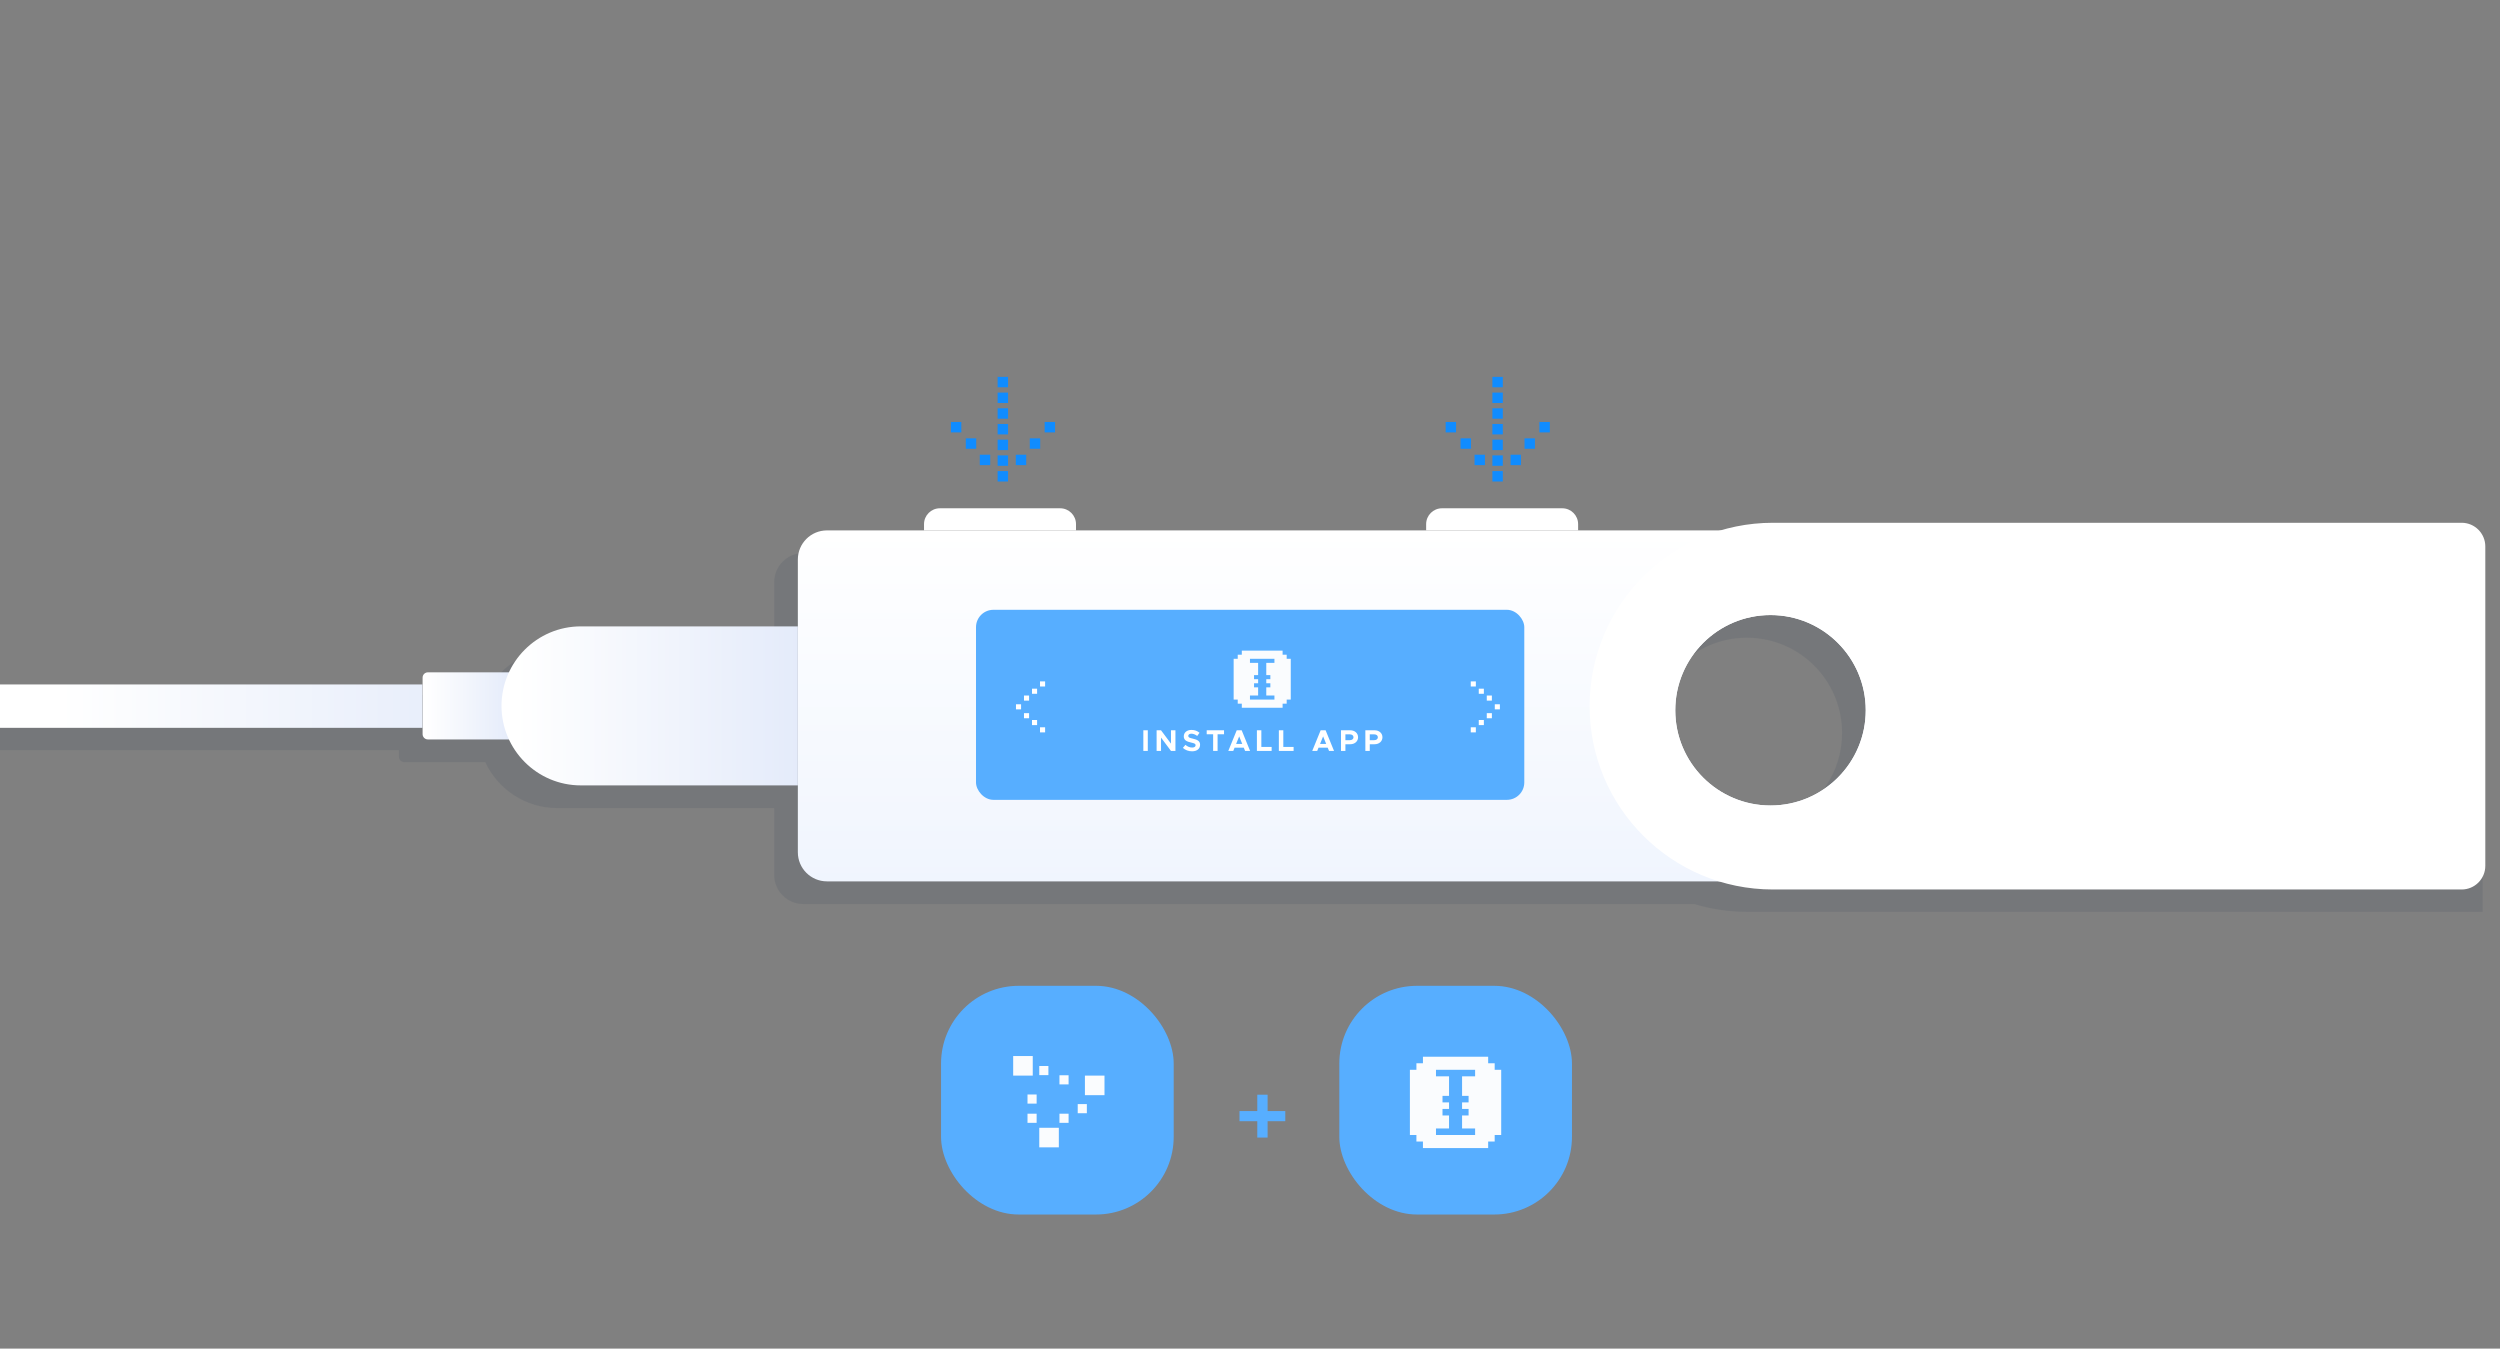 <svg width="634" height="342" viewBox="0 0 634 342" fill="none" xmlns="http://www.w3.org/2000/svg">
<rect x="0" y="0" width="634" height="342" fill="#808080" stroke="none"/>
<g clip-path="url(#clip0)">
<path opacity="0.1" fill-rule="evenodd" clip-rule="evenodd" d="M629.592 138.273L443.139 138.273C438.45 138.273 433.924 138.967 429.656 140.259H394.213V138.671C394.213 136.449 392.411 134.648 390.189 134.648H359.694C357.472 134.648 355.67 136.449 355.67 138.671V140.259H266.876V138.671C266.876 136.449 265.074 134.648 262.852 134.648H232.357C230.135 134.648 228.333 136.449 228.333 138.671V140.259H203.711C199.637 140.259 196.334 143.561 196.334 147.635V164.598H141.298C133.224 164.598 126.261 169.379 123.058 176.256C123.025 176.253 122.992 176.252 122.958 176.252H102.513C101.772 176.252 101.172 176.852 101.172 177.593L101.172 179.291H-4.35V190.23H101.172L101.172 191.929C101.172 192.67 101.772 193.27 102.513 193.27H122.958C122.975 193.27 122.992 193.27 123.008 193.269C123.025 193.269 123.042 193.268 123.058 193.267C126.261 200.143 133.224 204.923 141.298 204.923H196.334V221.887C196.334 225.961 199.637 229.263 203.711 229.263H429.659C433.925 230.554 438.451 231.248 443.139 231.248L629.592 231.248V138.273ZM463.026 199.379C465.63 195.524 467.151 190.878 467.151 185.876C467.151 184.209 466.982 182.581 466.66 181.009C465.862 177.107 464.123 173.549 461.69 170.58C457.261 165.175 450.534 161.726 443.001 161.726C436.332 161.726 430.294 164.429 425.924 168.799C421.554 173.169 418.851 179.207 418.851 185.875C418.851 191.385 420.695 196.464 423.801 200.527C428.214 206.301 435.172 210.025 443.001 210.025C451.336 210.025 458.686 205.802 463.026 199.379Z" fill="#1B2D4B"/>
<path d="M130.3 171.845C130.3 171.104 129.699 170.504 128.959 170.504H108.513C107.772 170.504 107.172 171.104 107.172 171.845V186.181C107.172 186.922 107.772 187.522 108.513 187.522H128.959C129.699 187.522 130.3 186.922 130.3 186.181V171.845Z" fill="url(#paint0_linear)"/>
<path d="M202.334 158.85H147.298C136.188 158.85 127.181 167.902 127.181 179.013V179.013C127.181 190.123 136.188 199.175 147.298 199.175H202.334V158.85Z" fill="url(#paint1_linear)"/>
<path d="M-4.35 173.576H107.126V184.576H-4.35V173.576Z" fill="url(#paint2_linear)"/>
<path d="M361.67 134.511H400.212V132.924C400.212 130.702 398.411 128.9 396.189 128.9H365.693C363.471 128.9 361.67 130.702 361.67 132.924V134.511Z" fill="white"/>
<path d="M234.333 134.511H272.875V132.924C272.875 130.702 271.074 128.9 268.852 128.9H238.356C236.134 128.9 234.333 130.702 234.333 132.924V134.511Z" fill="white"/>
<path fill-rule="evenodd" clip-rule="evenodd" d="M209.71 134.51C205.637 134.51 202.334 137.813 202.334 141.887V216.139C202.334 220.212 205.637 223.515 209.71 223.515H488.217C492.291 223.515 495.593 220.212 495.593 216.139V141.887C495.593 137.813 492.291 134.51 488.217 134.51H209.71ZM449.001 204.277C462.339 204.277 473.151 193.465 473.151 180.127C473.151 166.789 462.339 155.977 449.001 155.977C435.663 155.977 424.851 166.789 424.851 180.127C424.851 193.465 435.663 204.277 449.001 204.277Z" fill="url(#paint3_linear)"/>
<path fill-rule="evenodd" clip-rule="evenodd" d="M449.625 132.575C423.944 132.575 403.125 153.394 403.125 179.075C403.125 204.756 423.944 225.575 449.625 225.575H624.274C627.587 225.575 630.274 222.889 630.274 219.575V138.575C630.274 135.262 627.587 132.575 624.274 132.575H449.625ZM449.001 204.277C462.339 204.277 473.151 193.464 473.151 180.127C473.151 166.789 462.339 155.977 449.001 155.977C435.663 155.977 424.851 166.789 424.851 180.127C424.851 193.464 435.663 204.277 449.001 204.277Z" fill="white"/>
<rect x="247.515" y="154.645" width="139.046" height="48.194" rx="4.412" fill="#57AEFF"/>
<rect x="381.11" y="119.467" width="2.642" height="2.642" transform="rotate(90 381.11 119.467)" fill="#108CFF"/>
<rect x="381.11" y="115.485" width="2.642" height="2.642" transform="rotate(90 381.11 115.485)" fill="#108CFF"/>
<rect x="381.11" y="111.503" width="2.642" height="2.642" transform="rotate(90 381.11 111.503)" fill="#108CFF"/>
<rect x="381.11" y="107.521" width="2.642" height="2.642" transform="rotate(90 381.11 107.521)" fill="#108CFF"/>
<rect x="381.11" y="103.54" width="2.642" height="2.642" transform="rotate(90 381.11 103.54)" fill="#108CFF"/>
<rect x="381.11" y="99.558" width="2.642" height="2.642" transform="rotate(90 381.11 99.558)" fill="#108CFF"/>
<rect x="381.11" y="95.576" width="2.642" height="2.642" transform="rotate(90 381.11 95.576)" fill="#108CFF"/>
<rect x="385.713" y="115.315" width="2.642" height="2.642" transform="rotate(90 385.713 115.315)" fill="#108CFF"/>
<rect width="2.642" height="2.642" transform="matrix(-4.37114e-08 1 1 4.37114e-08 373.941 115.315)" fill="#108CFF"/>
<rect x="389.261" y="111.164" width="2.642" height="2.642" transform="rotate(90 389.261 111.164)" fill="#108CFF"/>
<rect width="2.642" height="2.642" transform="matrix(-4.37114e-08 1 1 4.37114e-08 370.393 111.164)" fill="#108CFF"/>
<rect x="393.035" y="107.013" width="2.642" height="2.642" transform="rotate(90 393.035 107.013)" fill="#108CFF"/>
<rect width="2.642" height="2.642" transform="matrix(-4.37114e-08 1 1 4.37114e-08 366.619 107.013)" fill="#108CFF"/>
<rect x="255.641" y="119.467" width="2.642" height="2.642" transform="rotate(90 255.641 119.467)" fill="#108CFF"/>
<rect x="255.641" y="115.485" width="2.642" height="2.642" transform="rotate(90 255.641 115.485)" fill="#108CFF"/>
<rect x="255.641" y="111.503" width="2.642" height="2.642" transform="rotate(90 255.641 111.503)" fill="#108CFF"/>
<rect x="255.641" y="107.521" width="2.642" height="2.642" transform="rotate(90 255.641 107.521)" fill="#108CFF"/>
<rect x="255.641" y="103.54" width="2.642" height="2.642" transform="rotate(90 255.641 103.54)" fill="#108CFF"/>
<rect x="255.641" y="99.558" width="2.642" height="2.642" transform="rotate(90 255.641 99.558)" fill="#108CFF"/>
<rect x="255.641" y="95.576" width="2.642" height="2.642" transform="rotate(90 255.641 95.576)" fill="#108CFF"/>
<rect x="260.244" y="115.315" width="2.642" height="2.642" transform="rotate(90 260.244 115.315)" fill="#108CFF"/>
<rect width="2.642" height="2.642" transform="matrix(-4.37114e-08 1 1 4.37114e-08 248.472 115.315)" fill="#108CFF"/>
<rect x="263.793" y="111.164" width="2.642" height="2.642" transform="rotate(90 263.793 111.164)" fill="#108CFF"/>
<rect width="2.642" height="2.642" transform="matrix(-4.37114e-08 1 1 4.37114e-08 244.924 111.164)" fill="#108CFF"/>
<rect x="267.566" y="107.013" width="2.642" height="2.642" transform="rotate(90 267.566 107.013)" fill="#108CFF"/>
<rect width="2.642" height="2.642" transform="matrix(-4.37114e-08 1 1 4.37114e-08 241.15 107.013)" fill="#108CFF"/>
<rect x="258.944" y="179.896" width="1.293" height="1.293" transform="rotate(-180 258.944 179.896)" fill="white"/>
<rect x="260.976" y="182.149" width="1.293" height="1.293" transform="rotate(-180 260.976 182.149)" fill="white"/>
<rect width="1.293" height="1.293" transform="matrix(-1 -8.74228e-08 -8.74228e-08 1 260.976 176.386)" fill="white"/>
<rect x="263.008" y="183.886" width="1.293" height="1.293" transform="rotate(-180 263.008 183.886)" fill="white"/>
<rect width="1.293" height="1.293" transform="matrix(-1 -8.74228e-08 -8.74228e-08 1 263.008 174.65)" fill="white"/>
<rect x="265.039" y="185.733" width="1.293" height="1.293" transform="rotate(-180 265.039 185.733)" fill="white"/>
<rect width="1.293" height="1.293" transform="matrix(-1 -8.74228e-08 -8.74228e-08 1 265.04 172.802)" fill="white"/>
<rect width="1.293" height="1.293" transform="matrix(1 -8.74228e-08 -8.74228e-08 -1 379.078 179.896)" fill="white"/>
<rect width="1.293" height="1.293" transform="matrix(1 -8.74228e-08 -8.74228e-08 -1 377.046 182.149)" fill="white"/>
<rect x="377.046" y="176.386" width="1.293" height="1.293" fill="white"/>
<rect width="1.293" height="1.293" transform="matrix(1 -8.74228e-08 -8.74228e-08 -1 375.014 183.886)" fill="white"/>
<rect x="375.014" y="174.65" width="1.293" height="1.293" fill="white"/>
<rect width="1.293" height="1.293" transform="matrix(1 -8.74228e-08 -8.74228e-08 -1 372.982 185.733)" fill="white"/>
<rect x="372.982" y="172.802" width="1.293" height="1.293" fill="white"/>
<path d="M289.951 190.44H291.08V185.199H289.951V190.44ZM293.316 190.44H294.437V187.053L296.962 190.44H298.091V185.199H296.962V188.586L294.437 185.199H293.316V190.44ZM302.305 190.532C303.587 190.532 304.342 189.868 304.342 188.869C304.342 187.9 303.594 187.564 302.465 187.312C301.657 187.129 301.344 187.007 301.344 186.626C301.344 186.313 301.634 186.061 302.114 186.061C302.618 186.061 303.144 186.267 303.61 186.641L304.197 185.833C303.663 185.375 302.999 185.108 302.145 185.108C301.001 185.108 300.207 185.772 300.207 186.74C300.207 187.755 300.993 188.068 302.099 188.319C302.9 188.502 303.205 188.617 303.205 188.991C303.205 189.319 302.915 189.578 302.351 189.578C301.687 189.578 301.123 189.319 300.627 188.892L299.978 189.662C300.589 190.226 301.397 190.532 302.305 190.532ZM307.651 190.44H308.78V186.214H310.413V185.199H306.019V186.214H307.651V190.44ZM315.759 190.44H317.026L314.89 185.199H313.631L311.495 190.44H312.754L313.089 189.616H315.424L315.759 190.44ZM313.478 188.663L314.257 186.748L315.035 188.663H313.478ZM319.878 189.425V185.199H318.749V190.44H322.487V189.425H319.878ZM325.448 189.425V185.199H324.319V190.44H328.057V189.425H325.448ZM337.046 190.44H338.312L336.176 185.199H334.917L332.781 190.44H334.04L334.376 189.616H336.71L337.046 190.44ZM334.765 188.663L335.543 186.748L336.321 188.663H334.765ZM340.074 190.44H341.195V188.739H342.431C343.568 188.739 344.407 188.007 344.407 186.969C344.407 185.932 343.568 185.199 342.431 185.199H340.074V190.44ZM341.195 187.709V186.229H342.309C342.866 186.229 343.247 186.519 343.247 186.969C343.247 187.419 342.866 187.709 342.309 187.709H341.195ZM346.254 190.44H347.375V188.739H348.611C349.748 188.739 350.587 188.007 350.587 186.969C350.587 185.932 349.748 185.199 348.611 185.199H346.254V190.44ZM347.375 187.709V186.229H348.489C349.046 186.229 349.427 186.519 349.427 186.969C349.427 187.419 349.046 187.709 348.489 187.709H347.375Z" fill="white"/>
<path fill-rule="evenodd" clip-rule="evenodd" d="M314.922 165.001V166.035H313.887V167.07H312.853V177.415H313.887V178.45H314.922V179.484H325.267V178.45H326.301V177.415H327.336V167.07H326.301V166.035H325.267V165.001H314.922ZM323.197 168.104V167.07H316.99V168.104H319.059V171.208H318.025V172.243H319.059V173.277H318.025V174.312H319.059V176.381H316.99V177.415H323.197V176.381H321.128V174.312H322.163V173.277H321.128V172.243H322.163V171.208H321.128V168.104L323.197 168.104Z" fill="#FAFCFE"/>
<path d="M314.334 284.337V281.769H318.846V277.617H321.462V281.769H325.95V284.337H321.462V288.489H318.846V284.337H314.334Z" fill="#57AEFF"/>
<rect x="238.65" y="250.001" width="59" height="58" rx="19.709" fill="#57AEFF"/>
<rect x="339.65" y="250.001" width="59" height="58" rx="19.709" fill="#57AEFF"/>
<rect x="256.943" y="267.812" width="4.962" height="4.962" fill="#FAFCFE"/>
<rect x="275.136" y="272.774" width="4.962" height="4.962" fill="#FAFCFE"/>
<rect x="263.559" y="286.005" width="4.962" height="4.962" fill="#FAFCFE"/>
<rect x="260.574" y="282.436" width="2.316" height="2.316" fill="#FAFCFE"/>
<rect x="260.574" y="277.561" width="2.316" height="2.316" fill="#FAFCFE"/>
<rect x="263.559" y="270.336" width="2.316" height="2.316" fill="#FAFCFE"/>
<rect x="268.678" y="272.687" width="2.316" height="2.316" fill="#FAFCFE"/>
<rect x="268.678" y="282.436" width="2.316" height="2.316" fill="#FAFCFE"/>
<rect x="273.309" y="279.998" width="2.316" height="2.316" fill="#FAFCFE"/>
<path fill-rule="evenodd" clip-rule="evenodd" d="M360.858 267.992V269.646H359.204V271.3H357.55V287.839H359.204V289.493H360.858V291.147H377.397V289.493H379.051V287.839H380.705V271.3H379.051V269.646H377.397V267.992H360.858ZM374.089 272.954V271.3H364.166V272.953H367.474V277.915H365.82V279.569H367.474V281.223H365.82V282.877H367.474V286.185H364.166V287.839H374.089V286.185H370.781V282.877H372.435V281.223H370.781V279.569H372.435V277.915H370.781V272.953L374.089 272.954Z" fill="#FAFCFE"/>
</g>
<defs>
<linearGradient id="paint0_linear" x1="108.003" y1="177.842" x2="130.051" y2="177.842" gradientUnits="userSpaceOnUse">
<stop stop-color="white"/>
<stop offset="1" stop-color="#E4EBFA"/>
</linearGradient>
<linearGradient id="paint1_linear" x1="130.799" y1="181.579" x2="202.922" y2="181.579" gradientUnits="userSpaceOnUse">
<stop stop-color="white"/>
<stop offset="1" stop-color="#E4EBFA"/>
</linearGradient>
<linearGradient id="paint2_linear" x1="14.888" y1="173.576" x2="126.605" y2="173.576" gradientUnits="userSpaceOnUse">
<stop stop-color="white"/>
<stop offset="1" stop-color="#E4EBFA"/>
</linearGradient>
<linearGradient id="paint3_linear" x1="348.964" y1="134.51" x2="348.964" y2="224.324" gradientUnits="userSpaceOnUse">
<stop stop-color="white"/>
<stop offset="1" stop-color="#F0F5FE"/>
</linearGradient>
<clipPath id="clip0">
<rect width="634" height="341" fill="white" transform="translate(0 0.899)"/>
</clipPath>
</defs>
</svg>

